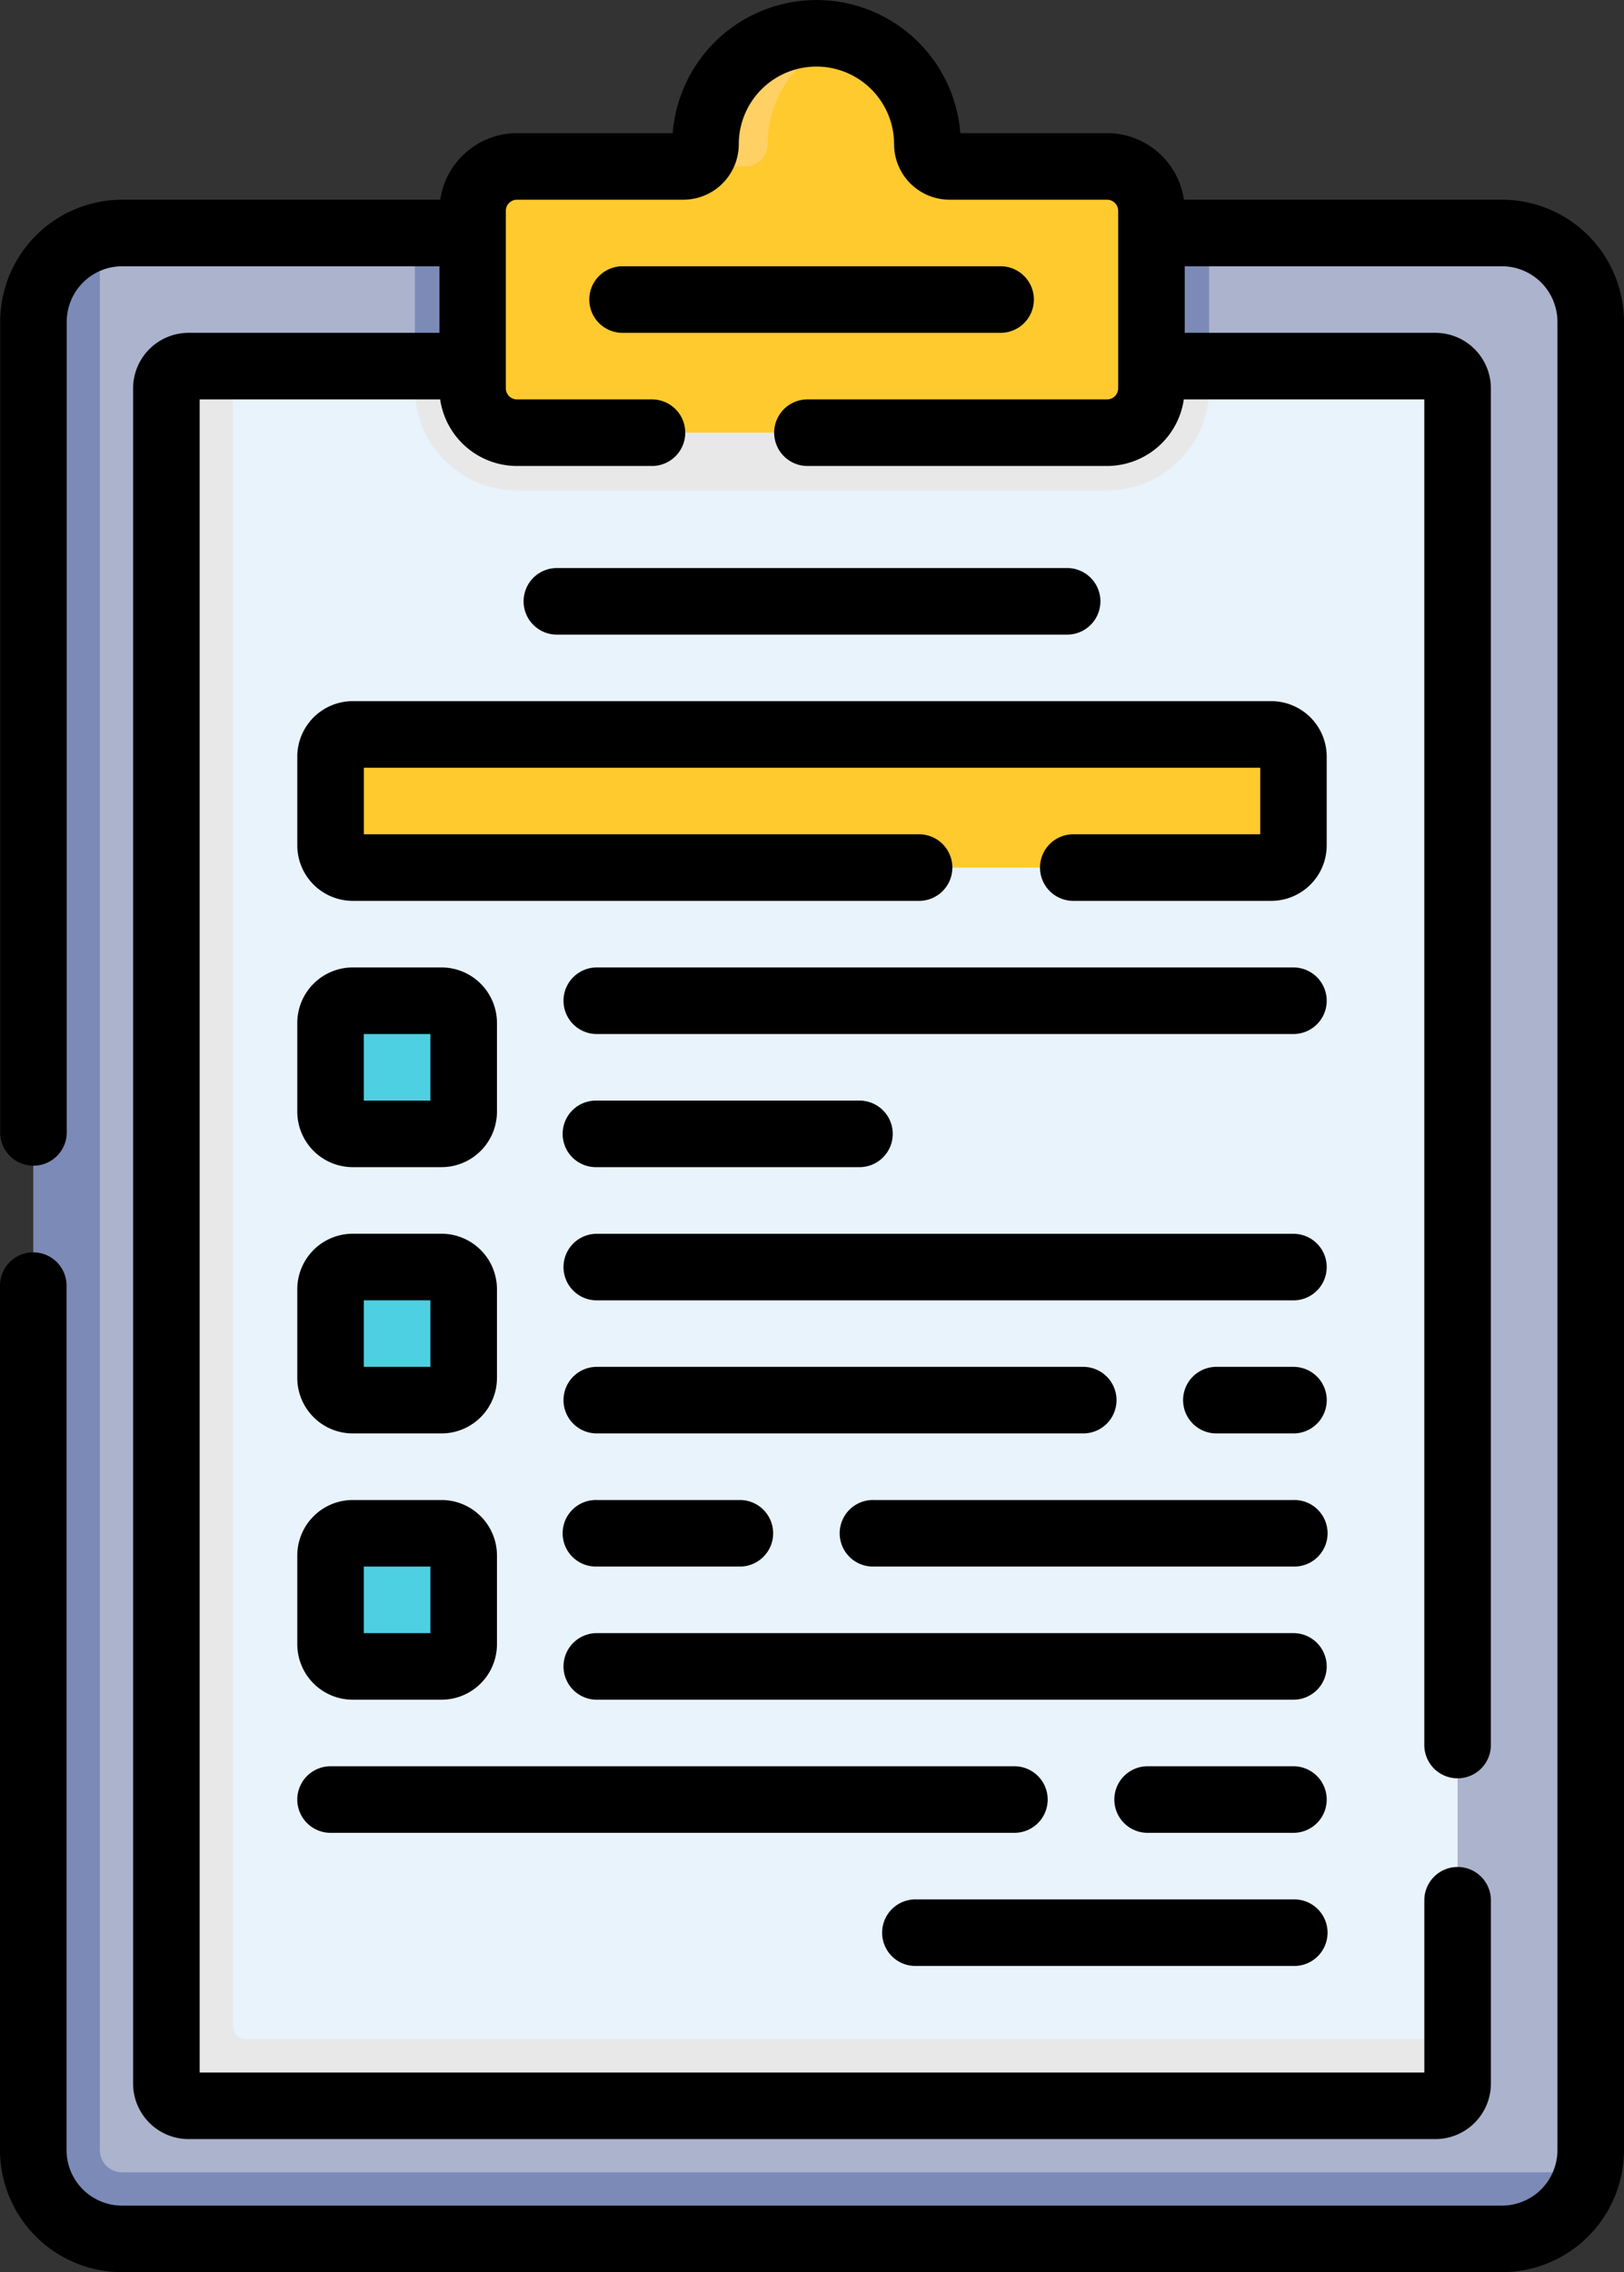 <svg xmlns="http://www.w3.org/2000/svg" width="71.484" height="100" viewBox="0 0 71.484 100">
  <rect x="0" y="0" width="71.484" height="100" fill="#333333" stroke="none"/>
  <g id="Grupo_141150" data-name="Grupo 141150" transform="translate(-220.258 -206)">
    <g id="Grupo_141148" data-name="Grupo 141148">
      <path id="Trazado_199563" data-name="Trazado 199563" d="M285.6,304.142l-59.441.034a3.906,3.906,0,0,1-3.906-3.907l.149-79.621c0-1.82.566-3.837,2.25-4.271a3.933,3.933,0,0,1,.977-.123H238.52l16.894,1.07,18.066-1.07h12.891a3.906,3.906,0,0,1,3.906,3.906v80.469a3.879,3.879,0,0,1-.123.976c-.433,1.685-2.734,2.537-4.554,2.537Z" fill="#abb3cd"/>
      <path id="Trazado_199564" data-name="Trazado 199564" d="M273.48,216.254v6.836a4.5,4.5,0,0,1-4.492,4.492H243.012a4.5,4.5,0,0,1-4.492-4.492v-6.836Z" fill="#7c8ab7"/>
      <path id="Trazado_199565" data-name="Trazado 199565" d="M290.154,301.605a3.906,3.906,0,0,1-3.783,2.93H225.629a3.905,3.905,0,0,1-3.906-3.906V220.16a3.907,3.907,0,0,1,2.929-3.783v84.252a.977.977,0,0,0,.977.976Z" fill="#7c8ab7"/>
      <path id="Trazado_199566" data-name="Trazado 199566" d="M283.165,298.383l-54.513.166a.976.976,0,0,1-.976-.977l.228-74.3a.977.977,0,0,1,.977-.977l1.631-.185h8.008l17.044,1.045,17.916-1.045h9.961a.977.977,0,0,1,.977.977v72.656l-.276,1.66a.977.977,0,0,1-.977.977Z" fill="#e8f3fc"/>
      <path id="Trazado_199567" data-name="Trazado 199567" d="M273.48,222.113v.977a4.5,4.5,0,0,1-4.492,4.492H243.012a4.5,4.5,0,0,1-4.492-4.492v-.977Z" fill="#e8e8e8"/>
      <path id="Trazado_199568" data-name="Trazado 199568" d="M284.418,295.746V297.7a.977.977,0,0,1-.977.977H228.559a.977.977,0,0,1-.977-.977V223.09a.977.977,0,0,1,.977-.977h1.953V295.16a.586.586,0,0,0,.586.586Z" fill="#e8e8e8"/>
      <path id="Trazado_199569" data-name="Trazado 199569" d="M261.078,212.348a4.885,4.885,0,0,0-3.515-4.689,5.4,5.4,0,0,0-6.176,4.761,1.081,1.081,0,0,1-1.051.9h-7.324a1.953,1.953,0,0,0-1.953,1.953v7.813a1.952,1.952,0,0,0,1.953,1.953h25.976a1.953,1.953,0,0,0,1.953-1.953v-7.813a1.953,1.953,0,0,0-1.953-1.953h-6.933a.976.976,0,0,1-.977-.976Z" fill="#feca2e"/>
      <path id="Trazado_199570" data-name="Trazado 199570" d="M257.562,207.66a4.883,4.883,0,0,0-3.515,4.688.973.973,0,0,1-.977.976h-2.734a.973.973,0,0,0,.976-.976,4.884,4.884,0,0,1,6.25-4.688Z" fill="#ffd064"/>
      <g id="Grupo_141147" data-name="Grupo 141147">
        <g id="Grupo_141146" data-name="Grupo 141146">
          <path id="Trazado_199571" data-name="Trazado 199571" d="M239.691,250.043h-3.906a.976.976,0,0,0-.976.977v3.906a.976.976,0,0,0,.976.976h3.906a.976.976,0,0,0,.977-.976V251.02A.976.976,0,0,0,239.691,250.043Z" fill="#4dd0e1"/>
          <path id="Trazado_199572" data-name="Trazado 199572" d="M239.691,261.762h-3.906a.976.976,0,0,0-.976.976v3.907a.976.976,0,0,0,.976.976h3.906a.976.976,0,0,0,.977-.976v-3.907A.976.976,0,0,0,239.691,261.762Z" fill="#4dd0e1"/>
          <path id="Trazado_199573" data-name="Trazado 199573" d="M239.691,273.48h-3.906a.977.977,0,0,0-.976.977v3.906a.976.976,0,0,0,.976.977h3.906a.976.976,0,0,0,.977-.977v-3.906A.977.977,0,0,0,239.691,273.48Z" fill="#4dd0e1"/>
        </g>
        <path id="Trazado_199574" data-name="Trazado 199574" d="M276.215,238.324h-40.43a.977.977,0,0,0-.976.977v3.906a.977.977,0,0,0,.976.977h40.43a.977.977,0,0,0,.976-.977V239.3A.977.977,0,0,0,276.215,238.324Z" fill="#feca2e"/>
      </g>
    </g>
    <g id="Grupo_141149" data-name="Grupo 141149">
      <path id="Trazado_199575" data-name="Trazado 199575" d="M286.371,214.789h-14a3.421,3.421,0,0,0-3.379-2.93h-6.464a6.348,6.348,0,0,0-12.658,0h-6.854a3.421,3.421,0,0,0-3.379,2.93h-14a5.377,5.377,0,0,0-5.371,5.371V255.8a1.465,1.465,0,1,0,2.929,0V220.16a2.445,2.445,0,0,1,2.442-2.441h13.965v2.929H228.559a2.445,2.445,0,0,0-2.442,2.442V297.7a2.444,2.444,0,0,0,2.442,2.442h54.882a2.444,2.444,0,0,0,2.442-2.442v-8.068a1.465,1.465,0,1,0-2.93,0v7.58H229.047V223.578h10.586a3.42,3.42,0,0,0,3.379,2.93h5.944a1.465,1.465,0,1,0,0-2.93h-5.944a.49.49,0,0,1-.489-.488v-7.813a.49.49,0,0,1,.489-.488h7.324a2.444,2.444,0,0,0,2.441-2.441,3.418,3.418,0,1,1,6.836,0,2.444,2.444,0,0,0,2.442,2.441h6.933a.49.49,0,0,1,.489.488v7.813a.49.49,0,0,1-.489.488H255.8a1.465,1.465,0,1,0,0,2.93h13.187a3.42,3.42,0,0,0,3.379-2.93h10.586V282.8a1.465,1.465,0,1,0,2.93,0V223.09a2.445,2.445,0,0,0-2.442-2.442H272.406v-2.929h13.965a2.444,2.444,0,0,1,2.441,2.441v80.469a2.444,2.444,0,0,1-2.441,2.441H225.629a2.445,2.445,0,0,1-2.442-2.441V262.62a1.465,1.465,0,1,0-2.929,0v38.009A5.377,5.377,0,0,0,225.629,306h60.742a5.377,5.377,0,0,0,5.371-5.371V220.16A5.377,5.377,0,0,0,286.371,214.789Z"/>
      <path id="Trazado_199576" data-name="Trazado 199576" d="M265.766,219.184a1.464,1.464,0,0,0-1.465-1.465H247.7a1.465,1.465,0,1,0,0,2.929h16.6A1.464,1.464,0,0,0,265.766,219.184Z"/>
      <path id="Trazado_199577" data-name="Trazado 199577" d="M235.785,257.367h3.906a2.444,2.444,0,0,0,2.442-2.441V251.02a2.444,2.444,0,0,0-2.442-2.442h-3.906a2.444,2.444,0,0,0-2.441,2.442v3.906A2.444,2.444,0,0,0,235.785,257.367Zm.488-5.859h2.93v2.93h-2.93Z"/>
      <path id="Trazado_199578" data-name="Trazado 199578" d="M233.344,266.645a2.444,2.444,0,0,0,2.441,2.441h3.906a2.444,2.444,0,0,0,2.442-2.441v-3.907a2.444,2.444,0,0,0-2.442-2.441h-3.906a2.444,2.444,0,0,0-2.441,2.441Zm2.929-3.418h2.93v2.929h-2.93Z"/>
      <path id="Trazado_199579" data-name="Trazado 199579" d="M233.344,278.363a2.444,2.444,0,0,0,2.441,2.442h3.906a2.444,2.444,0,0,0,2.442-2.442v-3.906a2.444,2.444,0,0,0-2.442-2.441h-3.906a2.444,2.444,0,0,0-2.441,2.441Zm2.929-3.418h2.93v2.93h-2.93Z"/>
      <path id="Trazado_199580" data-name="Trazado 199580" d="M278.656,239.3a2.444,2.444,0,0,0-2.441-2.442h-40.43a2.444,2.444,0,0,0-2.441,2.442v3.906a2.444,2.444,0,0,0,2.441,2.441h24.89a1.465,1.465,0,1,0,0-2.929h-24.4v-2.93h39.454v2.93H267.54a1.465,1.465,0,1,0,0,2.929h8.675a2.444,2.444,0,0,0,2.441-2.441Z"/>
      <path id="Trazado_199581" data-name="Trazado 199581" d="M267.23,233.93a1.465,1.465,0,1,0,0-2.93H244.77a1.465,1.465,0,1,0,0,2.93Z"/>
      <path id="Trazado_199582" data-name="Trazado 199582" d="M277.191,248.578H246.527a1.465,1.465,0,1,0,0,2.93h30.664a1.465,1.465,0,1,0,0-2.93Z"/>
      <path id="Trazado_199583" data-name="Trazado 199583" d="M246.527,257.367h11.524a1.465,1.465,0,1,0,0-2.929H246.527a1.465,1.465,0,1,0,0,2.929Z"/>
      <path id="Trazado_199584" data-name="Trazado 199584" d="M277.191,260.3H246.527a1.465,1.465,0,1,0,0,2.93h30.664a1.465,1.465,0,1,0,0-2.93Z"/>
      <path id="Trazado_199585" data-name="Trazado 199585" d="M246.527,269.086h21.412a1.465,1.465,0,1,0,0-2.93H246.527a1.465,1.465,0,0,0,0,2.93Z"/>
      <path id="Trazado_199586" data-name="Trazado 199586" d="M277.191,266.156H273.8a1.465,1.465,0,0,0,0,2.93h3.393a1.465,1.465,0,0,0,0-2.93Z"/>
      <path id="Trazado_199587" data-name="Trazado 199587" d="M246.527,274.945h6.336a1.465,1.465,0,0,0,0-2.929h-6.336a1.465,1.465,0,1,0,0,2.929Z"/>
      <path id="Trazado_199588" data-name="Trazado 199588" d="M277.191,272.016H258.722a1.465,1.465,0,1,0,0,2.929h18.469a1.465,1.465,0,1,0,0-2.929Z"/>
      <path id="Trazado_199589" data-name="Trazado 199589" d="M277.191,277.875H246.527a1.465,1.465,0,1,0,0,2.93h30.664a1.465,1.465,0,0,0,0-2.93Z"/>
      <path id="Trazado_199590" data-name="Trazado 199590" d="M277.191,283.734h-6.418a1.465,1.465,0,0,0,0,2.93h6.418a1.465,1.465,0,1,0,0-2.93Z"/>
      <path id="Trazado_199591" data-name="Trazado 199591" d="M234.809,286.664h30.1a1.465,1.465,0,0,0,0-2.93h-30.1a1.465,1.465,0,1,0,0,2.93Z"/>
      <path id="Trazado_199592" data-name="Trazado 199592" d="M260.59,292.523h16.6a1.465,1.465,0,1,0,0-2.929h-16.6a1.465,1.465,0,1,0,0,2.929Z"/>
    </g>
  </g>
</svg>
